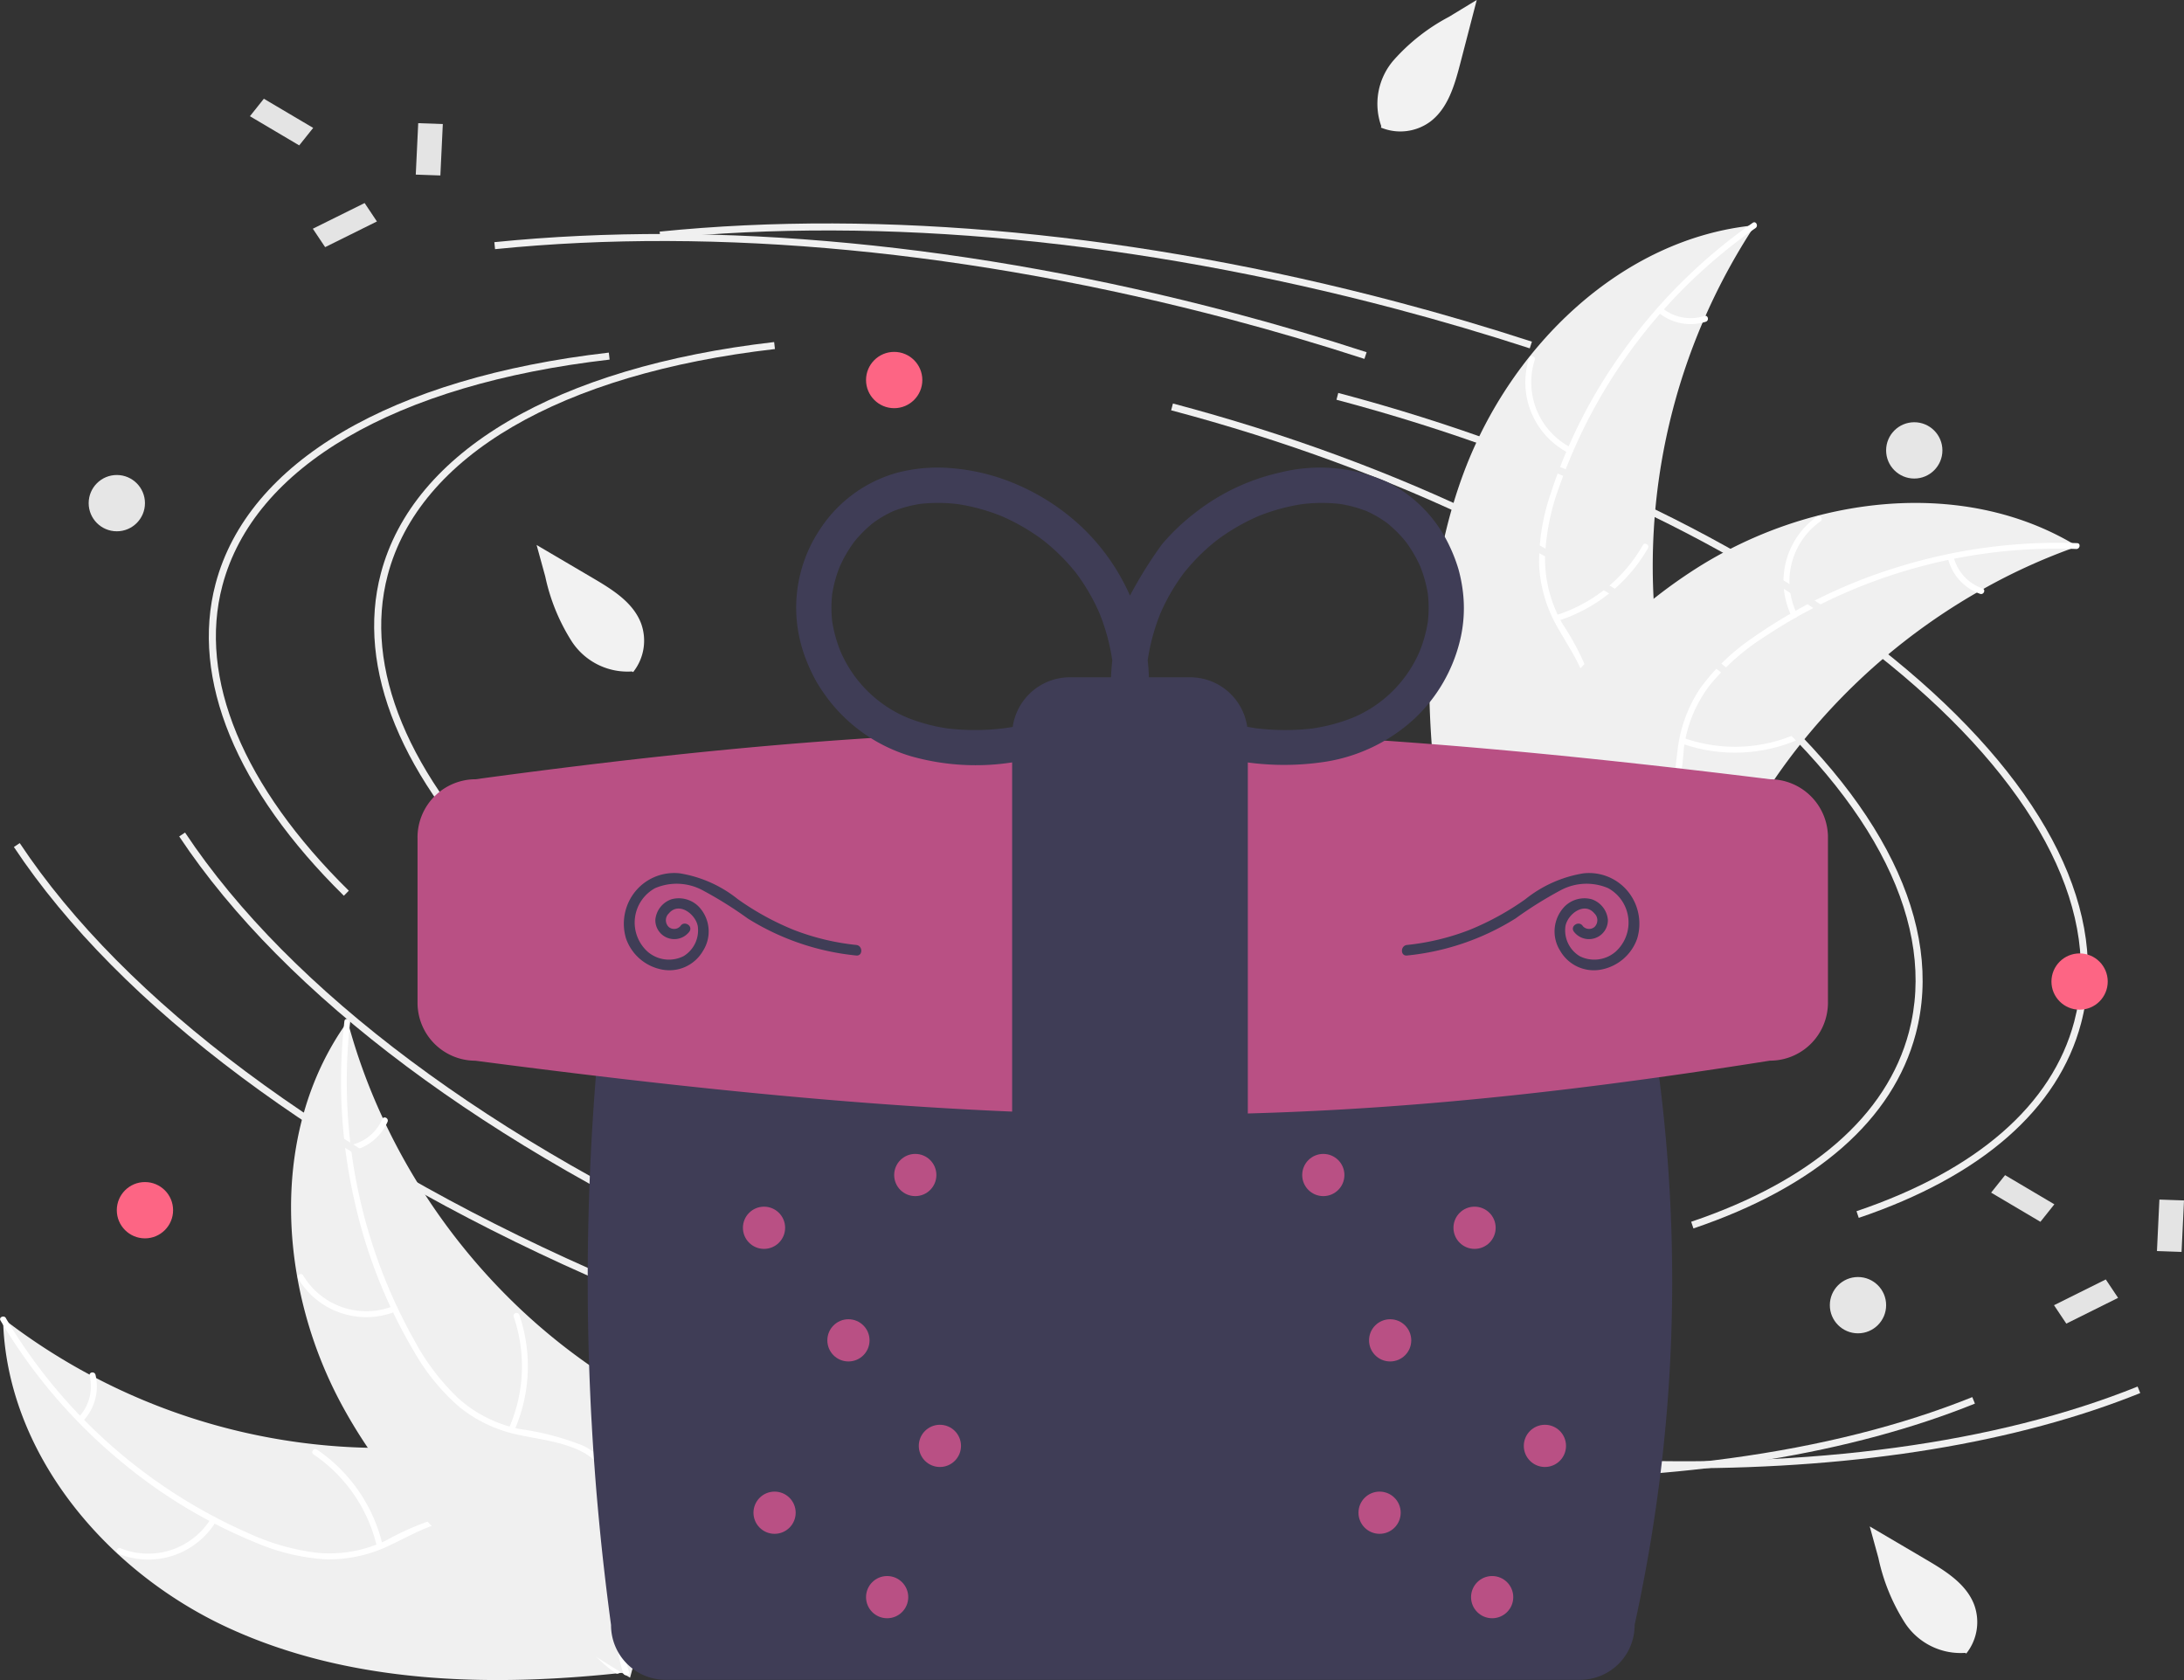<svg xmlns="http://www.w3.org/2000/svg" width="201.602" height="155.076" viewBox="0 0 201.602 155.076">
  <rect x="0" y="0" width="201.602" height="155.076" fill="#333333" stroke="none"/>
  <g id="undraw_happy_birthday_re_c16u" transform="translate(0 -0.001)">
    <path id="Path_253" data-name="Path 253" d="M706.868,283.861c4.325-11.628,14.543-21.676,26.892-22.871a57.161,57.161,0,0,0-9.034,38.191c.632,5.165,1.873,10.843-.911,15.239a12.778,12.778,0,0,1-7.932,5.179,37.947,37.947,0,0,1-9.663.638l-.725.358C703.217,308.4,702.543,295.489,706.868,283.861Z" transform="translate(-571.765 -240.195)" fill="#f0f0f0"/>
    <path id="Path_254" data-name="Path 254" d="M737.683,260.6a48.857,48.857,0,0,0-18.151,23.961,21.038,21.038,0,0,0-1.284,6.466,12.067,12.067,0,0,0,1.632,6.138,24.975,24.975,0,0,1,2.7,5.407,7.389,7.389,0,0,1-1.038,5.953,19.2,19.2,0,0,1-5.6,5.2c-2.338,1.611-4.791,3.246-6.222,5.776-.173.307-.639.02-.466-.286,2.489-4.4,7.712-6,10.907-9.74a7.483,7.483,0,0,0,2-6.273c-.4-2.032-1.639-3.77-2.641-5.542a12.876,12.876,0,0,1-1.819-5.942,19.451,19.451,0,0,1,1.031-6.491A47.4,47.4,0,0,1,725.426,272a49.723,49.723,0,0,1,12-11.884c.288-.2.544.283.258.482Z" transform="translate(-575.629 -239.55)" fill="#fff"/>
    <path id="Path_255" data-name="Path 255" d="M737.243,310.184a7.33,7.33,0,0,1-3.662-8.757c.108-.335.633-.183.525.152a6.788,6.788,0,0,0,3.423,8.139C737.843,309.877,737.555,310.342,737.243,310.184Z" transform="translate(-592.434 -268.361)" fill="#fff"/>
    <path id="Path_256" data-name="Path 256" d="M742.232,365.5a14.128,14.128,0,0,0,8.013-6.465c.174-.306.64-.019.466.286a14.7,14.7,0,0,1-8.352,6.711c-.336.105-.462-.427-.127-.532Z" transform="translate(-598.593 -308.714)" fill="#fff"/>
    <path id="Path_257" data-name="Path 257" d="M774.452,286.411a4.149,4.149,0,0,0,3.872.711c.335-.109.46.423.127.532a4.649,4.649,0,0,1-4.286-.777.283.283,0,0,1-.09-.376.275.275,0,0,1,.376-.09Z" transform="translate(-620.989 -257.956)" fill="#fff"/>
    <path id="Path_258" data-name="Path 258" d="M766.727,350.379c-.207.074-.414.149-.623.227a54.64,54.64,0,0,0-8.055,3.7c-.2.109-.4.222-.6.337a57.605,57.605,0,0,0-16.118,13.785,55.934,55.934,0,0,0-4.808,7.01c-1.964,3.391-3.824,7.223-6.709,9.694a9.587,9.587,0,0,1-.94.726L709.189,381.2c-.039-.033-.08-.062-.12-.095l-.794-.15c.065-.132.134-.267.2-.4.037-.077.079-.152.116-.229.026-.051.052-.1.073-.149.009-.017.017-.034.025-.046.021-.047.045-.089.065-.132q.582-1.136,1.181-2.267s0,0,.007-.008a82.256,82.256,0,0,1,10.921-16.091c.129-.145.259-.294.4-.437a53.387,53.387,0,0,1,6.341-5.973,47.191,47.191,0,0,1,3.886-2.775,39.242,39.242,0,0,1,11.25-4.9c7.942-2.057,16.453-1.551,23.459,2.511C766.374,350.167,766.549,350.27,766.727,350.379Z" transform="translate(-574.968 -299.944)" fill="#f0f0f0"/>
    <path id="Path_259" data-name="Path 259" d="M767.091,359.182a48.857,48.857,0,0,0-28.919,8.2,21.041,21.041,0,0,0-4.918,4.39,12.067,12.067,0,0,0-2.392,5.883,24.975,24.975,0,0,1-1.1,5.945,7.389,7.389,0,0,1-4.413,4.128,19.2,19.2,0,0,1-7.6.776c-2.836-.122-5.78-.293-8.446.866-.323.14-.522-.369-.2-.509,4.637-2.016,9.77-.148,14.573-1.21a7.483,7.483,0,0,0,5.377-3.8c.9-1.865.961-4,1.228-6.015A12.877,12.877,0,0,1,732.41,372a19.452,19.452,0,0,1,4.731-4.562,47.4,47.4,0,0,1,13.3-6.53,49.723,49.723,0,0,1,16.737-2.264C767.527,358.654,767.44,359.195,767.091,359.182Z" transform="translate(-575.436 -308.507)" fill="#fff"/>
    <path id="Path_260" data-name="Path 260" d="M813.365,359.625a7.33,7.33,0,0,1,2.349-9.2c.288-.2.616.235.328.438a6.788,6.788,0,0,0-2.167,8.559C814.03,359.741,813.52,359.939,813.365,359.625Z" transform="translate(-647.988 -302.746)" fill="#fff"/>
    <path id="Path_261" data-name="Path 261" d="M781.088,417.792a14.128,14.128,0,0,0,10.291-.338c.323-.139.523.37.2.509a14.7,14.7,0,0,1-10.709.33c-.332-.119-.111-.619.219-.5Z" transform="translate(-625.653 -349.67)" fill="#fff"/>
    <path id="Path_262" data-name="Path 262" d="M863.705,362.583a4.149,4.149,0,0,0,2.664,2.9c.333.114.112.615-.219.5a4.65,4.65,0,0,1-2.954-3.2.283.283,0,0,1,.155-.354A.275.275,0,0,1,863.705,362.583Z" transform="translate(-683.368 -311.167)" fill="#fff"/>
    <path id="Path_263" data-name="Path 263" d="M285.95,625.671c-11.268-5.191-20.515-16.138-20.775-28.542a57.161,57.161,0,0,0,37.4,11.892c5.2-.24,10.954-1.048,15.126,2.06a12.778,12.778,0,0,1,4.565,8.3,37.947,37.947,0,0,1-.094,9.684l.3.75C310.142,631.164,297.218,630.861,285.95,625.671Z" transform="translate(-264.894 -475.42)" fill="#f0f0f0"/>
    <path id="Path_264" data-name="Path 264" d="M264.777,596.66A48.857,48.857,0,0,0,287.3,616.568a21.039,21.039,0,0,0,6.35,1.769,12.067,12.067,0,0,0,6.243-1.164,24.98,24.98,0,0,1,5.6-2.288,7.389,7.389,0,0,1,5.858,1.484,19.2,19.2,0,0,1,4.757,5.977c1.429,2.453,2.875,5.023,5.29,6.64.293.2-.029.638-.321.443-4.2-2.814-5.4-8.143-8.888-11.611a7.483,7.483,0,0,0-6.1-2.472c-2.056.248-3.883,1.35-5.725,2.215a12.877,12.877,0,0,1-6.062,1.365,19.45,19.45,0,0,1-6.395-1.518,47.4,47.4,0,0,1-12.678-7.665,49.723,49.723,0,0,1-10.944-12.863c-.179-.3.323-.521.5-.221Z" transform="translate(-264.239 -474.991)" fill="#fff"/>
    <path id="Path_265" data-name="Path 265" d="M309.3,658.471a7.33,7.33,0,0,1-9.009,2.99c-.326-.133-.135-.645.192-.512a6.788,6.788,0,0,0,8.374-2.8c.181-.3.623.021.443.321Z" transform="translate(-289.353 -518.037)" fill="#fff"/>
    <path id="Path_266" data-name="Path 266" d="M366.217,646.236a14.128,14.128,0,0,0-5.842-8.479c-.292-.2.029-.64.321-.443a14.7,14.7,0,0,1,6.061,8.835C366.836,646.493,366.3,646.578,366.217,646.236Z" transform="translate(-331.433 -503.506)" fill="#fff"/>
    <path id="Path_267" data-name="Path 267" d="M288.35,617.808a4.149,4.149,0,0,0,1-3.808c-.084-.342.457-.426.54-.086a4.65,4.65,0,0,1-1.1,4.215.283.283,0,0,1-.382.061A.275.275,0,0,1,288.35,617.808Z" transform="translate(-281.075 -487.014)" fill="#fff"/>
    <path id="Path_268" data-name="Path 268" d="M358.939,505.725c.058.212.117.424.18.638a54.643,54.643,0,0,0,3.08,8.311c.093.209.191.419.29.625a57.606,57.606,0,0,0,12.528,17.113,55.947,55.947,0,0,0,6.627,5.323c3.233,2.215,6.914,4.359,9.16,7.422a9.6,9.6,0,0,1,.653.992l-6.131,19.275c-.036.037-.068.075-.1.112l-.21.781c-.126-.074-.256-.154-.383-.228-.074-.043-.146-.09-.219-.133-.049-.03-.1-.06-.143-.084l-.044-.028c-.046-.024-.085-.052-.126-.074q-1.088-.666-2.171-1.349s0,0-.007-.007a82.256,82.256,0,0,1-15.22-12.1c-.135-.14-.274-.281-.406-.429a53.374,53.374,0,0,1-5.478-6.774,47.2,47.2,0,0,1-2.473-4.085,39.243,39.243,0,0,1-4.034-11.588c-1.451-8.074-.3-16.523,4.276-23.2C358.7,506.061,358.817,505.894,358.939,505.725Z" transform="translate(-326.855 -411.457)" fill="#f0f0f0"/>
    <path id="Path_269" data-name="Path 269" d="M369.915,505.355a48.857,48.857,0,0,0,6,29.456,21.038,21.038,0,0,0,4.006,5.236,12.067,12.067,0,0,0,5.686,2.83,24.975,24.975,0,0,1,5.845,1.542,7.389,7.389,0,0,1,3.783,4.712,19.2,19.2,0,0,1,.2,7.636c-.335,2.819-.728,5.742.226,8.487.116.333-.407.493-.523.16-1.66-4.776.59-9.754-.106-14.622a7.483,7.483,0,0,0-3.385-5.648c-1.791-1.04-3.913-1.26-5.9-1.679a12.877,12.877,0,0,1-5.662-2.56,19.451,19.451,0,0,1-4.192-5.062,47.4,47.4,0,0,1-5.508-13.753,49.723,49.723,0,0,1-.994-16.86c.039-.349.571-.221.532.125Z" transform="translate(-337.6 -410.965)" fill="#fff"/>
    <path id="Path_270" data-name="Path 270" d="M364.819,586.909a7.33,7.33,0,0,1-8.993-3.037c-.18-.3.281-.6.461-.294a6.788,6.788,0,0,0,8.371,2.808c.326-.132.485.392.16.523Z" transform="translate(-328.301 -465.848)" fill="#fff"/>
    <path id="Path_271" data-name="Path 271" d="M420.659,606.04a14.128,14.128,0,0,0,.44-10.287c-.114-.333.408-.493.523-.16a14.7,14.7,0,0,1-.48,10.7C421,606.618,420.517,606.36,420.659,606.04Z" transform="translate(-373.681 -474.216)" fill="#fff"/>
    <path id="Path_272" data-name="Path 272" d="M371.044,537.878a4.149,4.149,0,0,0,3.092-2.437c.139-.324.621-.065.483.256a4.65,4.65,0,0,1-3.415,2.7.283.283,0,0,1-.342-.181A.275.275,0,0,1,371.044,537.878Z" transform="translate(-338.845 -432.147)" fill="#fff"/>
    <path id="Path_273" data-name="Path 273" d="M391.742,347.026c-9.957-9.8-14.162-20.028-11.842-28.794,2.978-11.249,16.208-19.027,36.3-21.339l.074.645c-19.81,2.28-32.839,9.883-35.744,20.86-2.258,8.531,1.886,18.533,11.67,28.165Z" transform="translate(-344.74 -265.319)" fill="#f0f0f0"/>
    <path id="Path_274" data-name="Path 274" d="M546.564,521.258a155.867,155.867,0,0,1-39.345-5.4c-16.588-4.391-31.8-11.02-43.983-19.168l.361-.54c12.128,8.109,27.269,14.707,43.788,19.08a151.783,151.783,0,0,0,43.488,5.3l.023.649Q548.756,521.258,546.564,521.258Z" transform="translate(-403.494 -404.758)" fill="#f0f0f0"/>
    <path id="Path_275" data-name="Path 275" d="M723.384,388.686l-.208-.615c11.114-3.758,18.066-9.811,20.1-17.506,2.59-9.782-3.036-21.134-15.842-31.964-12.871-10.885-31.431-19.917-52.262-25.432l.166-.628c20.922,5.539,39.572,14.618,52.515,25.564,13.008,11,18.708,22.588,16.051,32.626C741.812,378.647,734.715,384.856,723.384,388.686Z" transform="translate(-551.805 -276.27)" fill="#f0f0f0"/>
    <path id="Path_276" data-name="Path 276" d="M372.322,487.626c-24.418-10.83-43.234-24.88-52.982-39.563l.541-.359c9.68,14.581,28.4,28.548,52.7,39.329Z" transform="translate(-302.798 -370.854)" fill="#f0f0f0"/>
    <path id="Path_277" data-name="Path 277" d="M763.875,625.587q-3.778,0-7.685-.169l.028-.649c19.438.842,36.588-1.485,49.6-6.728l.243.6C794.71,623.218,780.243,625.587,763.875,625.587Z" transform="translate(-608.498 -490.054)" fill="#f0f0f0"/>
    <path id="Path_278" data-name="Path 278" d="M547.385,271.956c-4.036-1.314-8.187-2.538-12.339-3.637-23.889-6.324-47.373-8.57-67.912-6.492l-.065-.646c20.616-2.084,44.18.167,68.144,6.511,4.163,1.1,8.326,2.329,12.373,3.647Z" transform="translate(-406.176 -239.801)" fill="#f0f0f0"/>
    <path id="Path_279" data-name="Path 279" d="M340.909,350.27c-9.957-9.8-14.162-20.028-11.842-28.794,2.978-11.249,16.208-19.027,36.3-21.339l.074.645c-19.81,2.28-32.839,9.883-35.744,20.86-2.258,8.531,1.886,18.533,11.67,28.165Z" transform="translate(-309.168 -267.589)" fill="#f0f0f0"/>
    <path id="Path_280" data-name="Path 280" d="M495.732,524.5a155.87,155.87,0,0,1-39.345-5.4c-16.587-4.391-31.8-11.02-43.983-19.168l.361-.54c12.128,8.109,27.269,14.707,43.788,19.08a151.78,151.78,0,0,0,43.488,5.3l.023.649Q497.923,524.5,495.732,524.5Z" transform="translate(-367.923 -407.028)" fill="#f0f0f0"/>
    <path id="Path_281" data-name="Path 281" d="M672.551,391.931l-.208-.615c11.114-3.758,18.066-9.811,20.1-17.506,2.59-9.782-3.036-21.134-15.842-31.964-12.871-10.885-31.431-19.917-52.262-25.432l.166-.628c20.922,5.539,39.573,14.618,52.515,25.564,13.008,11,18.708,22.588,16.051,32.626C690.978,381.891,683.882,388.1,672.551,391.931Z" transform="translate(-516.233 -278.54)" fill="#f0f0f0"/>
    <path id="Path_282" data-name="Path 282" d="M321.489,490.871c-24.418-10.83-43.235-24.88-52.982-39.563l.541-.359c9.68,14.581,28.4,28.548,52.7,39.329Z" transform="translate(-267.226 -373.125)" fill="#f0f0f0"/>
    <path id="Path_283" data-name="Path 283" d="M713.043,628.832q-3.778,0-7.685-.169l.028-.649c19.438.842,36.588-1.485,49.6-6.728l.243.6C743.878,626.463,729.411,628.832,713.043,628.832Z" transform="translate(-572.927 -492.325)" fill="#f0f0f0"/>
    <path id="Path_284" data-name="Path 284" d="M496.553,275.2c-4.036-1.314-8.187-2.538-12.339-3.637-23.889-6.324-47.373-8.57-67.912-6.492l-.065-.646c20.616-2.084,44.18.167,68.144,6.511,4.163,1.1,8.326,2.329,12.373,3.647Z" transform="translate(-370.604 -242.071)" fill="#f0f0f0"/>
    <path id="Path_285" data-name="Path 285" d="M452.129,462.691a5.038,5.038,0,0,0-5.033,5.033,236.49,236.49,0,0,0-1.909,42.525c.038.907.081,1.736.13,2.537.071,1.322.162,2.717.269,4.148.062.844.127,1.691.2,2.535.119,1.374.25,2.771.39,4.15.088.843.178,1.69.276,2.533.187,1.657.4,3.355.646,5.192a5.045,5.045,0,0,0,5.034,5.055H536.55a5.038,5.038,0,0,0,5.033-5.033l0-.035c.376-1.713.726-3.459,1.041-5.189.168-.912.314-1.741.444-2.533.237-1.442.448-2.838.626-4.148.122-.88.232-1.732.328-2.534.157-1.312.3-2.668.435-4.145.074-.8.142-1.633.208-2.536h0a147.628,147.628,0,0,0-3.081-42.485l0-.035a5.038,5.038,0,0,0-5.033-5.033Z" transform="translate(-390.694 -381.342)" fill="#3f3d56"/>
    <path id="Path_286" data-name="Path 286" d="M461,451.8c-18.292,0-37.675-1.662-63.043-4.987h0a5.339,5.339,0,0,1-5.3-4.764,4.9,4.9,0,0,1-.033-.592V426.194a.773.773,0,0,1,0-.1,5.369,5.369,0,0,1,5.353-5.26c44.135-6,70.945-6,119.509,0h0a5.368,5.368,0,0,1,5.332,5.276.587.587,0,0,1,0,.08v15.261a4.914,4.914,0,0,1-.034.594,5.346,5.346,0,0,1-5.324,4.764C496.49,450.136,479.293,451.8,461,451.8Z" transform="translate(-354.082 -348.904)" fill="#b95084"/>
    <path id="Path_287" data-name="Path 287" d="M591.877,450.939h-11.1a5.334,5.334,0,0,1-5.328-5.328V405.29a5.334,5.334,0,0,1,5.328-5.328h11.1a5.334,5.334,0,0,1,5.328,5.328v40.322A5.334,5.334,0,0,1,591.877,450.939Z" transform="translate(-482.02 -337.445)" fill="#3f3d56"/>
    <path id="Path_288" data-name="Path 288" d="M570.6,347.138a14.066,14.066,0,0,0-.423-2.237,14.5,14.5,0,0,0-.823-2.142,12.6,12.6,0,0,0-5.675-5.893,15.131,15.131,0,0,0-9.966-.914,19.7,19.7,0,0,0-7.7,3.6,20.023,20.023,0,0,0-3.211,3.028,39.286,39.286,0,0,0-2.953,4.735,19.712,19.712,0,0,0-4.381-6.267,20.6,20.6,0,0,0-7.546-4.561,19.013,19.013,0,0,0-4.625-.94,14.72,14.72,0,0,0-4.961.433,12.5,12.5,0,0,0-7.074,5.171,13.045,13.045,0,0,0-2.209,7.957,13.383,13.383,0,0,0,.91,4.155,15.84,15.84,0,0,0,.994,2.086,16.234,16.234,0,0,0,1.322,1.894,14.974,14.974,0,0,0,7.357,4.9,21.894,21.894,0,0,0,9.529.537,44.841,44.841,0,0,0,9.46-2.669c.409-.154.817-.313,1.225-.47a60.062,60.062,0,0,0,8.333,2.7,25.091,25.091,0,0,0,9.809.393,15.74,15.74,0,0,0,8.134-3.973,14.607,14.607,0,0,0,4.214-7.318A12.632,12.632,0,0,0,570.6,347.138Zm-42.282,12.409a21.868,21.868,0,0,1-5.3.031,16.466,16.466,0,0,1-3.689-.982,11.6,11.6,0,0,1-6.216-6.171,12.416,12.416,0,0,1-.752-2.734,11.319,11.319,0,0,1,0-2.509,11.811,11.811,0,0,1,.705-2.56,12.067,12.067,0,0,1,1.324-2.267,11.375,11.375,0,0,1,1.708-1.716A10.4,10.4,0,0,1,518,339.518a11.7,11.7,0,0,1,2.5-.669,14.812,14.812,0,0,1,3.489.027,18.042,18.042,0,0,1,4.019,1.108,18.968,18.968,0,0,1,3.87,2.256,18.577,18.577,0,0,1,2.99,2.981,18.324,18.324,0,0,1,2.177,3.749,18.994,18.994,0,0,1,1.169,4.321l0,.022a19.7,19.7,0,0,0-.128,2.242c0,.289.013.577.028.865a1.725,1.725,0,0,0-.338.455,54.559,54.559,0,0,1-6.94,2.2Q529.591,359.366,528.315,359.548Zm39.034-9.856a12.418,12.418,0,0,1-.752,2.735,11.534,11.534,0,0,1-6.215,6.171,16.466,16.466,0,0,1-3.689.982,21.877,21.877,0,0,1-5.314-.032,44.044,44.044,0,0,1-9.11-2.54c-.122-.045-.242-.093-.364-.139a1.7,1.7,0,0,0-.324-.45,19.437,19.437,0,0,0-.1-3.134,18.992,18.992,0,0,1,1.168-4.313,18.321,18.321,0,0,1,2.177-3.749,18.576,18.576,0,0,1,2.99-2.981,18.969,18.969,0,0,1,3.87-2.256,18.044,18.044,0,0,1,4.019-1.108,14.812,14.812,0,0,1,3.489-.027,11.7,11.7,0,0,1,2.5.669,10.4,10.4,0,0,1,1.914,1.121,11.378,11.378,0,0,1,1.708,1.716,12.069,12.069,0,0,1,1.324,2.267,11.806,11.806,0,0,1,.705,2.56,11.325,11.325,0,0,1,0,2.509Z" transform="translate(-435.542 -292.337)" fill="#3f3d56"/>
    <circle id="Ellipse_61" data-name="Ellipse 61" cx="1.948" cy="1.948" r="1.948" transform="translate(68.578 111.383)" fill="#b95084"/>
    <circle id="Ellipse_62" data-name="Ellipse 62" cx="1.948" cy="1.948" r="1.948" transform="translate(82.54 106.513)" fill="#b95084"/>
    <circle id="Ellipse_63" data-name="Ellipse 63" cx="1.948" cy="1.948" r="1.948" transform="translate(76.371 121.774)" fill="#b95084"/>
    <circle id="Ellipse_64" data-name="Ellipse 64" cx="1.948" cy="1.948" r="1.948" transform="translate(134.167 111.383)" fill="#b95084"/>
    <circle id="Ellipse_65" data-name="Ellipse 65" cx="1.948" cy="1.948" r="1.948" transform="translate(120.205 106.513)" fill="#b95084"/>
    <circle id="Ellipse_66" data-name="Ellipse 66" cx="1.948" cy="1.948" r="1.948" transform="translate(126.375 121.774)" fill="#b95084"/>
    <circle id="Ellipse_67" data-name="Ellipse 67" cx="1.948" cy="1.948" r="1.948" transform="translate(135.791 145.477)" fill="#b95084"/>
    <circle id="Ellipse_68" data-name="Ellipse 68" cx="1.948" cy="1.948" r="1.948" transform="translate(140.661 131.515)" fill="#b95084"/>
    <circle id="Ellipse_69" data-name="Ellipse 69" cx="1.948" cy="1.948" r="1.948" transform="translate(125.4 137.684)" fill="#b95084"/>
    <circle id="Ellipse_70" data-name="Ellipse 70" cx="1.948" cy="1.948" r="1.948" transform="translate(79.943 145.477)" fill="#b95084"/>
    <circle id="Ellipse_71" data-name="Ellipse 71" cx="1.948" cy="1.948" r="1.948" transform="translate(84.813 131.515)" fill="#b95084"/>
    <circle id="Ellipse_72" data-name="Ellipse 72" cx="1.948" cy="1.948" r="1.948" transform="translate(69.552 137.684)" fill="#b95084"/>
    <path id="Path_2961" data-name="Path 2961" d="M688,203.5a4.655,4.655,0,0,0,4.533-.533c1.648-1.229,2.265-3.374,2.783-5.363l1.528-5.884-2.581,1.567a18.124,18.124,0,0,0-5.095,4,6.145,6.145,0,0,0-1.135,6.093" transform="translate(-560.527 -191.724)" fill="#f2f2f2"/>
    <path id="Path_2961-2" data-name="Path 2961" d="M438.15,371.023a4.655,4.655,0,0,0,.729-4.505c-.731-1.921-2.624-3.1-4.4-4.145l-5.24-3.081.8,2.912a18.125,18.125,0,0,0,2.453,6,6.145,6.145,0,0,0,5.549,2.76" transform="translate(-379.706 -308.985)" fill="#f2f2f2"/>
    <path id="Path_2961-3" data-name="Path 2961" d="M848.056,672.775a4.655,4.655,0,0,0,.729-4.505c-.731-1.921-2.624-3.1-4.4-4.145l-5.24-3.081.8,2.912a18.126,18.126,0,0,0,2.453,6,6.145,6.145,0,0,0,5.549,2.76" transform="translate(-666.552 -520.146)" fill="#f2f2f2"/>
    <circle id="Ellipse_73" data-name="Ellipse 73" cx="2.598" cy="2.598" r="2.598" transform="translate(79.943 32.482)" fill="#fd6584"/>
    <circle id="Ellipse_74" data-name="Ellipse 74" cx="2.598" cy="2.598" r="2.598" transform="translate(10.782 109.111)" fill="#fd6584"/>
    <circle id="Ellipse_75" data-name="Ellipse 75" cx="2.598" cy="2.598" r="2.598" transform="translate(189.366 88.005)" fill="#fd6584"/>
    <circle id="Ellipse_76" data-name="Ellipse 76" cx="2.598" cy="2.598" r="2.598" transform="translate(8.185 43.846)" fill="#e6e6e6"/>
    <circle id="Ellipse_77" data-name="Ellipse 77" cx="2.598" cy="2.598" r="2.598" transform="translate(168.91 117.877)" fill="#e6e6e6"/>
    <circle id="Ellipse_78" data-name="Ellipse 78" cx="2.598" cy="2.598" r="2.598" transform="translate(174.105 38.976)" fill="#e6e6e6"/>
    <path id="Path_289" data-name="Path 289" d="M461.278,465.047a.774.774,0,0,1-1.075.082.864.864,0,0,1,.005-1.253c.929-1.115,2.465.062,2.672,1.17a2.786,2.786,0,0,1-1.311,2.774,3,3,0,0,1-3.347-.439,3.619,3.619,0,0,1,.728-5.841,5.063,5.063,0,0,1,4.378.2,36.48,36.48,0,0,1,4.16,2.6,23.2,23.2,0,0,0,10.02,3.421c.623.064.619-.911,0-.974a22.283,22.283,0,0,1-5.757-1.386,25.3,25.3,0,0,1-5.174-2.84,11.5,11.5,0,0,0-5.34-2.383,4.632,4.632,0,0,0-4.27,1.858,4.73,4.73,0,0,0-.711,4.15,4.381,4.381,0,0,0,3.34,2.875,3.581,3.581,0,0,0,3.776-1.744,3.322,3.322,0,0,0-.4-4.066,2.584,2.584,0,0,0-2.513-.683,2.21,2.21,0,0,0-1.495,1.9,1.748,1.748,0,0,0,3.156,1.068c.336-.531-.507-1.021-.841-.492Z" transform="translate(-398.47 -379.562)" fill="#3f3d56"/>
    <path id="Path_290" data-name="Path 290" d="M711.994,465.047a.774.774,0,0,0,1.075.082.864.864,0,0,0-.005-1.253c-.929-1.115-2.465.062-2.672,1.17a2.786,2.786,0,0,0,1.311,2.774,3,3,0,0,0,3.348-.439,3.619,3.619,0,0,0-.728-5.841,5.063,5.063,0,0,0-4.378.2,36.478,36.478,0,0,0-4.16,2.6,23.2,23.2,0,0,1-10.02,3.422c-.623.064-.619-.911,0-.974a22.283,22.283,0,0,0,5.758-1.386,25.3,25.3,0,0,0,5.173-2.84,11.5,11.5,0,0,1,5.34-2.383,4.632,4.632,0,0,1,4.27,1.858,4.731,4.731,0,0,1,.711,4.15,4.381,4.381,0,0,1-3.34,2.875,3.581,3.581,0,0,1-3.776-1.744,3.322,3.322,0,0,1,.4-4.066,2.584,2.584,0,0,1,2.513-.683,2.21,2.21,0,0,1,1.495,1.9,1.748,1.748,0,0,1-3.156,1.068c-.336-.531.507-1.021.841-.492Z" transform="translate(-565.887 -379.562)" fill="#3f3d56"/>
    <path id="Path_291" data-name="Path 291" d="M82.689,33.054,81.4,34.668l-4.55-2.692,1.286-1.614Z" transform="translate(-53.78 -21.247)" fill="#e4e4e4"/>
    <path id="Path_292" data-name="Path 292" d="M100.967,62.43l1.136,1.7L97.323,66.5l-1.136-1.7Z" transform="translate(-67.31 -43.687)" fill="#e4e4e4"/>
    <path id="Path_293" data-name="Path 293" d="M128.065,37.872l2.271.08L130.11,42.7l-2.271-.08Z" transform="translate(-89.46 -26.502)" fill="#e4e4e4"/>
    <path id="Path_294" data-name="Path 294" d="M618.054,364.007l-1.287,1.614-4.55-2.692,1.287-1.614Z" transform="translate(-428.419 -252.842)" fill="#e4e4e4"/>
    <path id="Path_295" data-name="Path 295" d="M636.332,393.383l1.136,1.7-4.78,2.378-1.136-1.7Z" transform="translate(-441.95 -275.283)" fill="#e4e4e4"/>
    <path id="Path_296" data-name="Path 296" d="M663.43,368.825l2.271.08-.226,4.752-2.271-.08Z" transform="translate(-464.099 -258.098)" fill="#e4e4e4"/>
  </g>
</svg>
